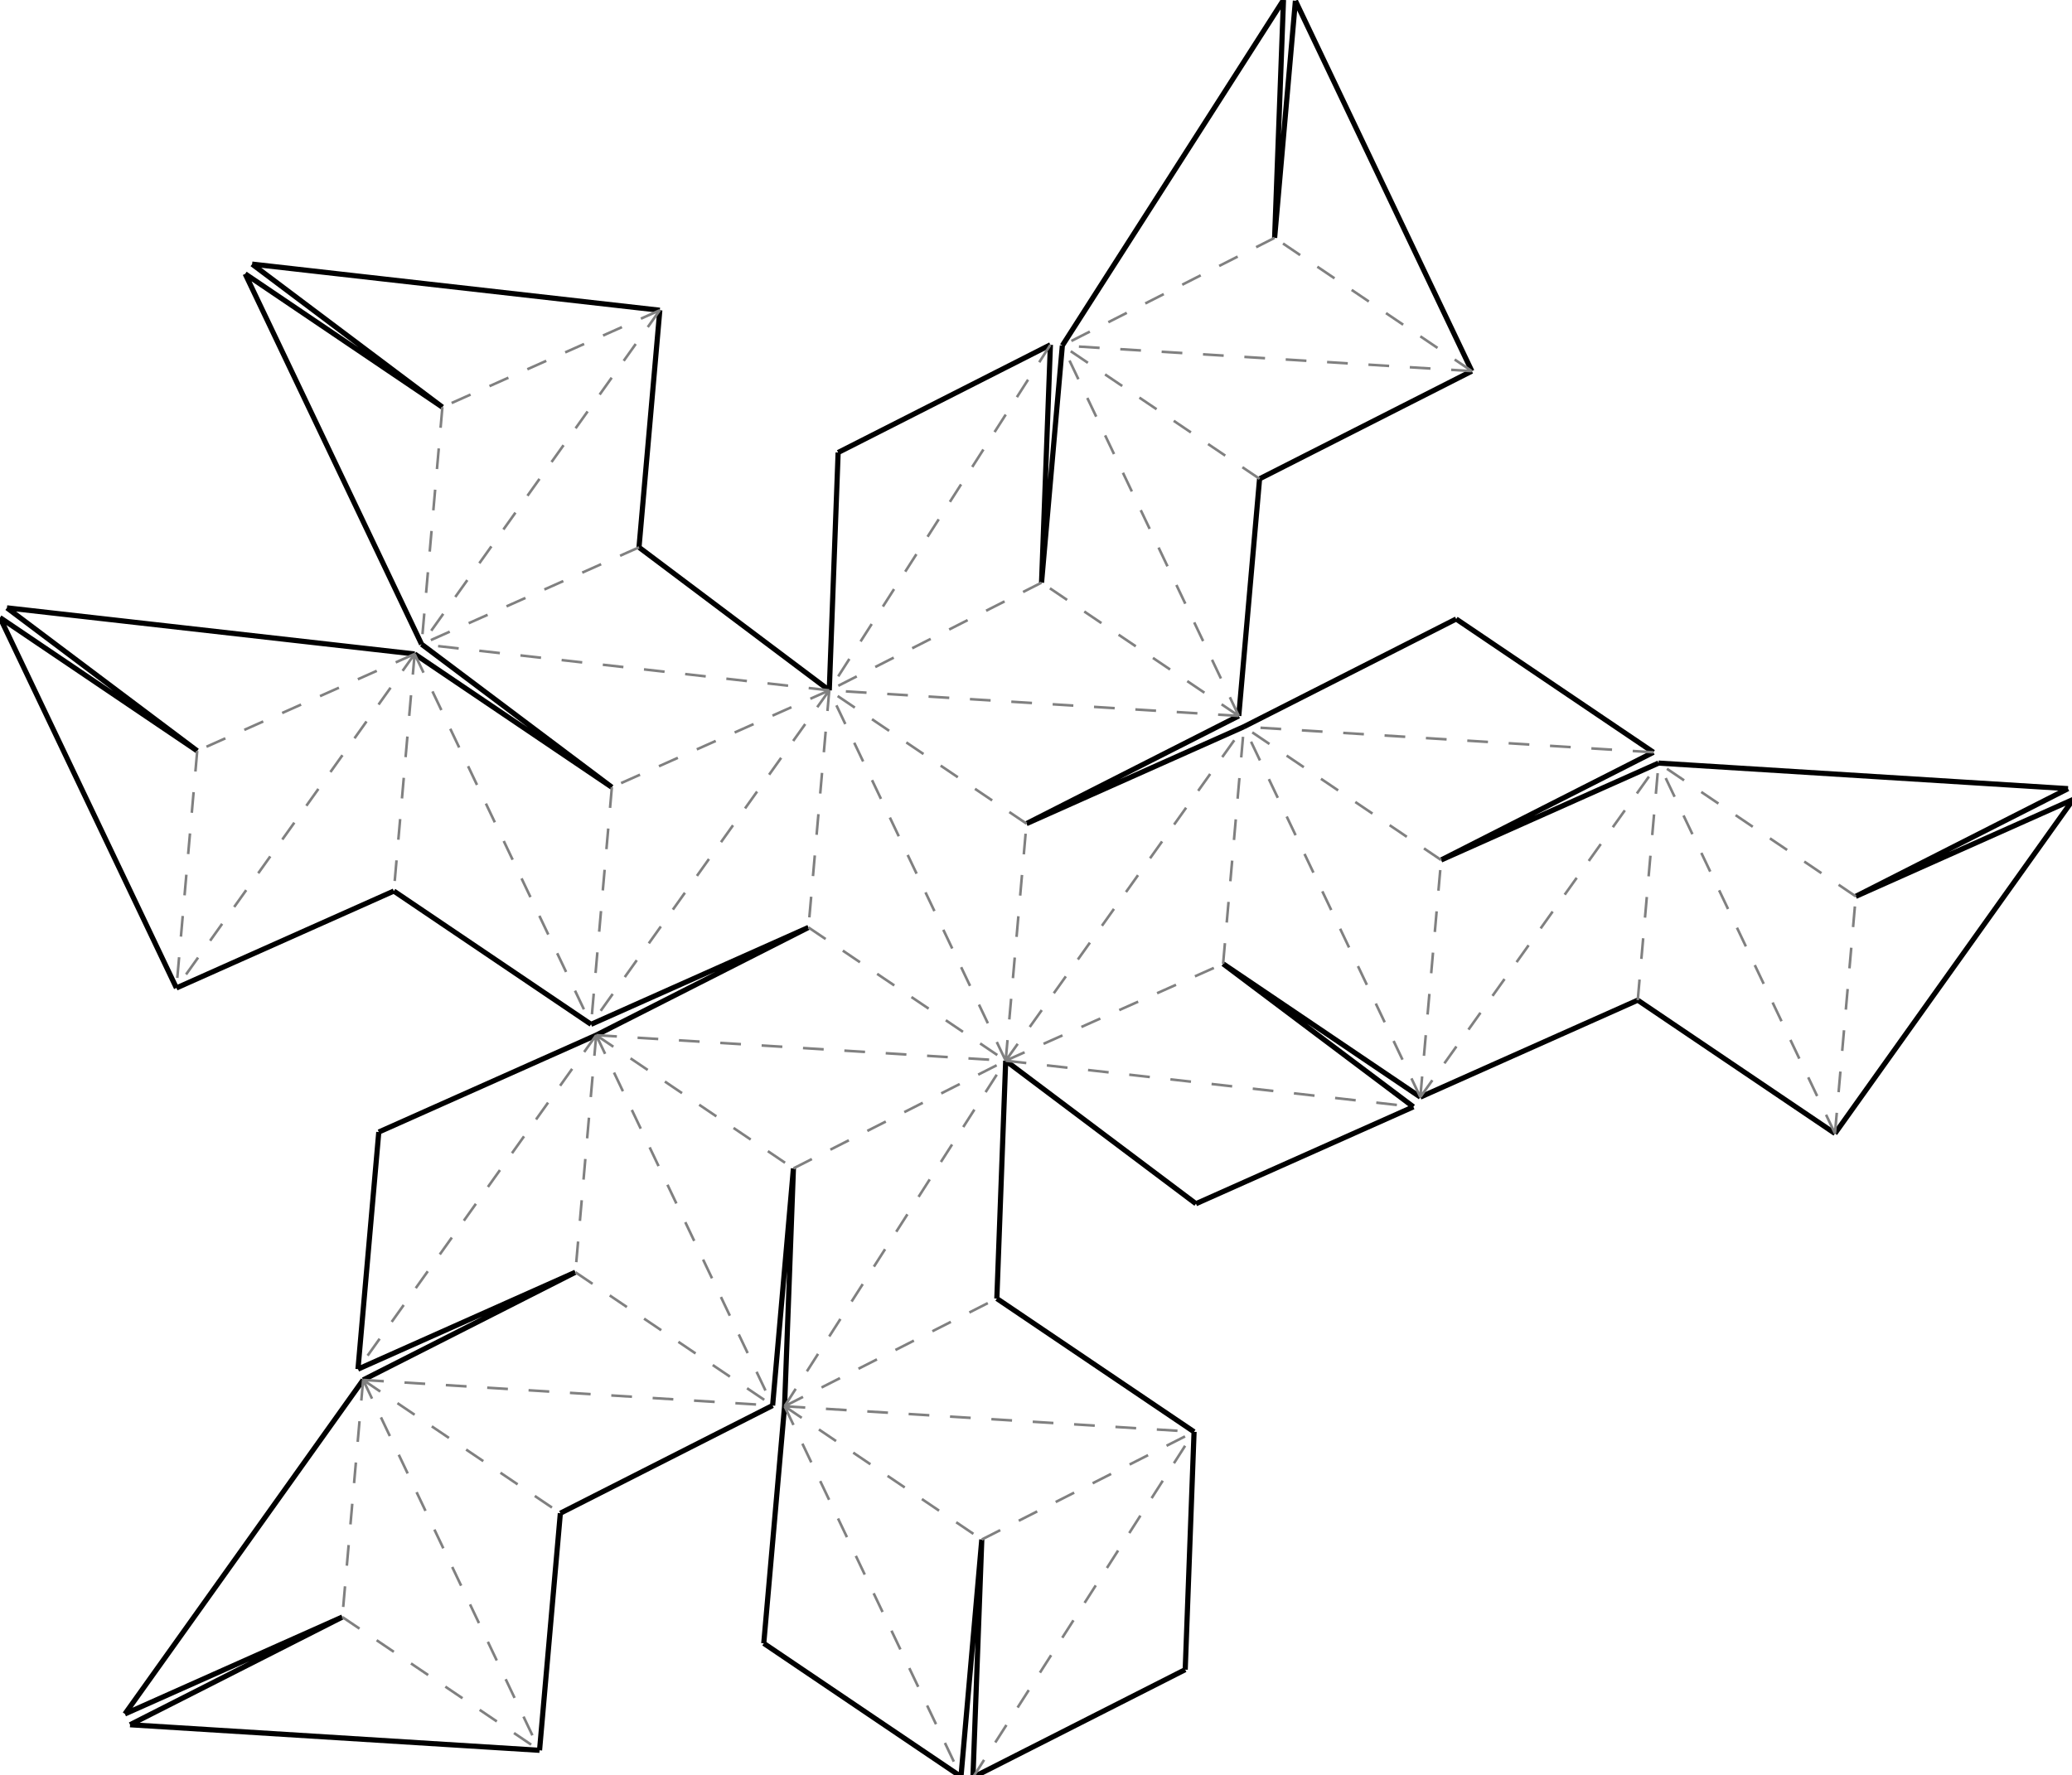 <?xml version="1.0"?>
<svg width="1062" height="910" version="1.1" xmlns="http://www.w3.org/2000/svg" >
<defs>
<style type="text/css"><![CDATA[
.m {stroke:rgb(255,0,0);stroke-width:1.327;}
.v {stroke:rgb(0,0,255);stroke-width:1.327;}
.b {stroke:rgb(0,0,0);stroke-width:2.655;fill:white}
.n {stroke:rgb(128,128,128);stroke-width:1.327}
.t {stroke:rgb(0,128,0);stroke-width:1.327;}
.c {stroke:rgb(128,128,128);stroke-width:1.327;stroke-dasharray:10.62, 10.62;}
]]></style>
</defs>
<path fill="none" style="stroke:black;stroke-width:2.655;" d=" M 492.553 910.749 L 503.215 789.209 M 391.467 842.43 L 492.553 910.749 M 402.13 720.89 L 391.467 842.43 M 503.215 789.209 L 498.677 911.132 M 612.014 733.994 L 510.929 665.675 M 276.544 897.262 L 287.207 775.722 M 287.207 775.722 L 396.006 720.507 M 607.476 855.917 L 612.014 733.994 M 498.677 911.132 L 607.476 855.917 M 515.467 543.752 L 612.99 617.067 M 612.99 617.067 L 724.426 567.393 M 510.929 665.675 L 515.467 543.752 M 294.921 652.188 L 186.122 707.402 M 839.426 512.722 L 940.512 581.041 M 727.989 562.397 L 839.426 512.722 M 724.426 567.393 L 626.904 494.078 M 406.669 598.967 L 402.13 720.89 M 175.459 828.943 L 66.661 884.157 M 66.661 884.157 L 276.544 897.262 M 64.022 878.617 L 175.459 828.943 M 186.122 707.402 L 64.022 878.617 M 183.483 701.862 L 294.921 652.188 M 850.089 391.182 L 738.652 440.857 M 626.904 494.078 L 727.989 562.397 M 396.006 720.507 L 406.669 598.967 M 940.512 581.041 L 1062.61 409.826 M 1062.61 409.826 L 951.174 459.501 M 101.085 384.923 L 0 316.604 M 0 316.604 L 90.423 506.463 M 305.583 530.648 L 194.146 580.322 M 194.146 580.322 L 183.483 701.862 M 951.174 459.501 L 1059.97 404.286 M 1059.97 404.286 L 850.089 391.182 M 738.652 440.857 L 847.45 385.642 M 637.567 372.537 L 526.13 422.212 M 414.382 475.433 L 305.583 530.648 M 3.563 311.608 L 101.085 384.923 M 212.522 335.248 L 3.563 311.608 M 90.423 506.463 L 201.86 456.788 M 201.86 456.788 L 302.945 525.108 M 754.389 190.242 L 663.967 0.382 M 663.967 0.382 L 653.304 121.923 M 746.365 317.323 L 637.567 372.537 M 847.45 385.642 L 746.365 317.323 M 526.13 422.212 L 634.928 366.997 M 302.945 525.108 L 414.382 475.433 M 125.663 140.392 L 216.085 330.252 M 226.748 208.712 L 125.663 140.392 M 313.608 403.567 L 212.522 335.248 M 653.304 121.923 L 657.842 0 M 657.842 0 L 544.506 177.138 M 645.591 245.457 L 754.389 190.242 M 634.928 366.997 L 645.591 245.457 M 129.225 135.396 L 226.748 208.712 M 338.185 159.037 L 129.225 135.396 M 216.085 330.252 L 313.608 403.567 M 544.506 177.138 L 533.843 298.678 M 533.843 298.678 L 538.381 176.755 M 327.522 280.577 L 338.185 159.037 M 425.044 353.893 L 327.522 280.577 M 538.381 176.755 L 429.583 231.97 M 429.583 231.97 L 425.044 353.893" />
<path fill="none" class="c" d=" M 414.382 475.433 L 515.467 543.752 M 515.467 543.752 L 425.044 353.893 M 425.044 353.893 L 414.382 475.433 M 425.044 353.893 L 302.945 525.108 M 313.608 403.567 L 302.945 525.108 M 425.044 353.893 L 313.608 403.567 M 425.044 353.893 L 216.085 330.252 M 327.522 280.577 L 216.085 330.252 M 305.583 530.648 L 515.467 543.752 M 515.467 543.752 L 526.13 422.212 M 526.13 422.212 L 425.044 353.893 M 212.522 335.248 L 302.945 525.108 M 338.185 159.037 L 216.085 330.252 M 406.669 598.967 L 515.467 543.752 M 305.583 530.648 L 406.669 598.967 M 305.583 530.648 L 396.006 720.507 M 515.467 543.752 L 637.567 372.537 M 212.522 335.248 L 201.86 456.788 M 634.928 366.997 L 425.044 353.893 M 634.928 366.997 L 533.843 298.678 M 533.843 298.678 L 425.044 353.893 M 226.748 208.712 L 216.085 330.252 M 338.185 159.037 L 226.748 208.712 M 634.928 366.997 L 544.506 177.138 M 538.381 176.755 L 425.044 353.893 M 402.13 720.89 L 515.467 543.752 M 294.921 652.188 L 396.006 720.507 M 305.583 530.648 L 294.921 652.188 M 515.467 543.752 L 626.904 494.078 M 626.904 494.078 L 637.567 372.537 M 212.522 335.248 L 90.423 506.463 M 645.591 245.457 L 544.506 177.138 M 402.13 720.89 L 510.929 665.675 M 186.122 707.402 L 396.006 720.507 M 515.467 543.752 L 724.426 567.393 M 305.583 530.648 L 183.483 701.862 M 727.989 562.397 L 637.567 372.537 M 727.989 562.397 L 738.652 440.857 M 738.652 440.857 L 637.567 372.537 M 101.085 384.923 L 90.423 506.463 M 212.522 335.248 L 101.085 384.923 M 754.389 190.242 L 544.506 177.138 M 402.13 720.89 L 612.014 733.994 M 186.122 707.402 L 287.207 775.722 M 727.989 562.397 L 850.089 391.182 M 847.45 385.642 L 637.567 372.537 M 754.389 190.242 L 653.304 121.923 M 653.304 121.923 L 544.506 177.138 M 402.13 720.89 L 503.215 789.209 M 402.13 720.89 L 492.553 910.749 M 503.215 789.209 L 612.014 733.994 M 498.677 911.132 L 612.014 733.994 M 186.122 707.402 L 276.544 897.262 M 175.459 828.943 L 276.544 897.262 M 186.122 707.402 L 175.459 828.943 M 839.426 512.722 L 850.089 391.182 M 940.512 581.041 L 850.089 391.182 M 940.512 581.041 L 951.174 459.501 M 951.174 459.501 L 850.089 391.182" />
</svg>
